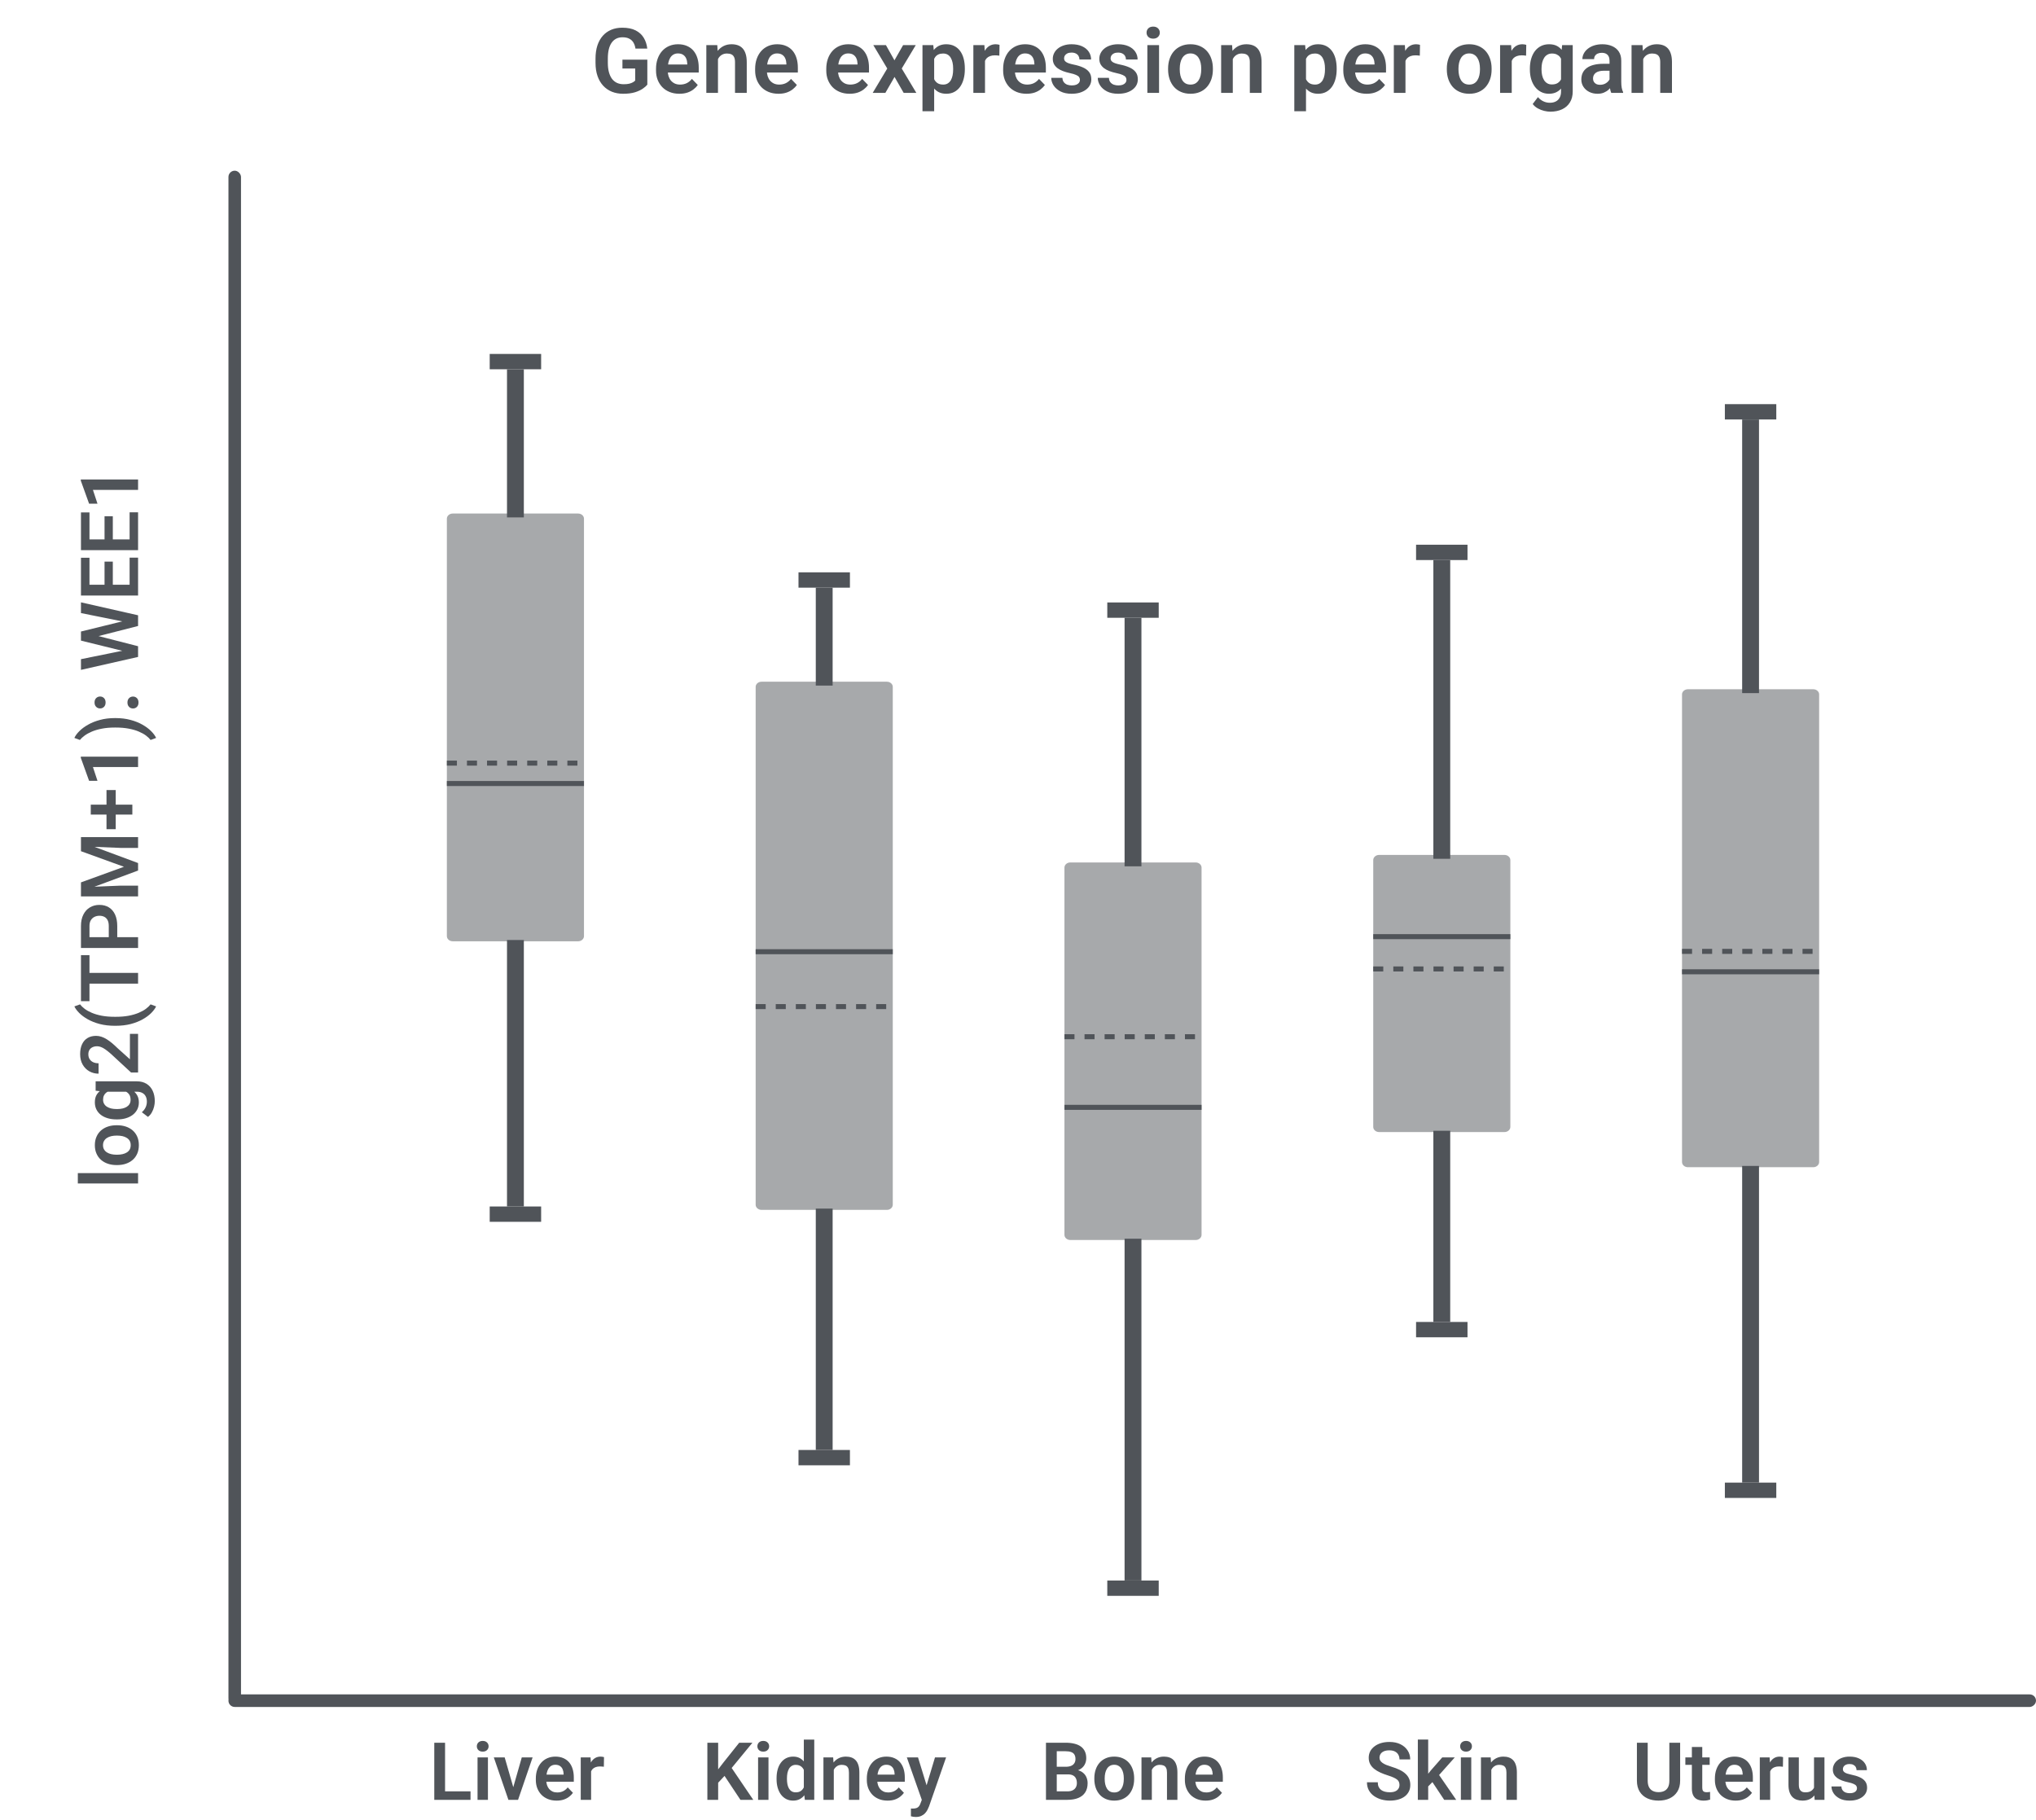 <svg width="811" height="725" viewBox="0 0 811 725" fill="none" xmlns="http://www.w3.org/2000/svg">
<rect x="91" y="68" width="5" height="611" rx="2.5" fill="#505459"/>
<rect x="811" y="675" width="5" height="720" rx="2.5" transform="rotate(90 811 675)" fill="#505459"/>
<path d="M178 206.628C178 205.494 179.054 204.575 180.355 204.575H205.308H230.262C231.562 204.575 232.617 205.494 232.617 206.628V372.929C232.617 374.063 231.562 374.982 230.262 374.982H180.355C179.054 374.982 178 374.063 178 372.929V206.628Z" fill="#505459" fill-opacity="0.5"/>
<path d="M201.953 147.106H208.664V206.115H201.953V147.106Z" fill="#505459"/>
<path d="M208.664 480.628H201.953V374.469H208.664V480.628Z" fill="#505459"/>
<path d="M195.065 141H215.551V147.106H205.308H195.065V141Z" fill="#505459"/>
<path d="M215.551 486.734H195.065L195.065 480.628H215.551V486.734Z" fill="#505459"/>
<path d="M178 312.133H205.308H232.617" stroke="#505459" stroke-width="2"/>
<path d="M178 304H205.308H232.617" stroke="#505459" stroke-width="2" stroke-dasharray="4 4"/>
<path d="M301 273.628C301 272.494 302.054 271.575 303.355 271.575H328.308H353.262C354.562 271.575 355.617 272.494 355.617 273.628V479.929C355.617 481.063 354.562 481.982 353.262 481.982H303.355C302.054 481.982 301 481.063 301 479.929V273.628Z" fill="#505459" fill-opacity="0.5"/>
<path d="M324.953 234.106H331.664V273.115H324.953V234.106Z" fill="#505459"/>
<path d="M331.664 577.628H324.953V481.469H331.664V577.628Z" fill="#505459"/>
<path d="M318.065 228H338.551V234.106H328.308H318.065V228Z" fill="#505459"/>
<path d="M338.551 583.734H318.065L318.065 577.628H338.551V583.734Z" fill="#505459"/>
<path d="M301 379.133H328.308H355.617" stroke="#505459" stroke-width="2"/>
<path d="M301 401H328.308H355.617" stroke="#505459" stroke-width="2" stroke-dasharray="4 4"/>
<path d="M424 345.628C424 344.494 425.054 343.575 426.355 343.575H451.308H476.262C477.562 343.575 478.617 344.494 478.617 345.628V491.929C478.617 493.063 477.562 493.982 476.262 493.982H426.355C425.054 493.982 424 493.063 424 491.929V345.628Z" fill="#505459" fill-opacity="0.5"/>
<path d="M447.953 246.106H454.664V345.115H447.953V246.106Z" fill="#505459"/>
<path d="M454.664 629.628H447.953V493.469H454.664V629.628Z" fill="#505459"/>
<path d="M441.065 240H461.551V246.106H451.308H441.065V240Z" fill="#505459"/>
<path d="M461.551 635.734H441.065L441.065 629.628H461.551V635.734Z" fill="#505459"/>
<path d="M424 441.133H451.308H478.617" stroke="#505459" stroke-width="2"/>
<path d="M424 413H451.308H478.617" stroke="#505459" stroke-width="2" stroke-dasharray="4 4"/>
<path d="M547 342.628C547 341.494 548.054 340.575 549.355 340.575H574.308H599.262C600.562 340.575 601.617 341.494 601.617 342.628V448.929C601.617 450.063 600.562 450.982 599.262 450.982H549.355C548.054 450.982 547 450.063 547 448.929V342.628Z" fill="#505459" fill-opacity="0.5"/>
<path d="M570.953 223.106H577.664V342.115H570.953V223.106Z" fill="#505459"/>
<path d="M577.664 526.628H570.953V450.469H577.664V526.628Z" fill="#505459"/>
<path d="M564.065 217H584.551V223.106H574.308H564.065V217Z" fill="#505459"/>
<path d="M584.551 532.734H564.065L564.065 526.628H584.551V532.734Z" fill="#505459"/>
<path d="M547 373.133H574.308H601.617" stroke="#505459" stroke-width="2"/>
<path d="M547 386H574.308H601.617" stroke="#505459" stroke-width="2" stroke-dasharray="4 4"/>
<path d="M670 276.628C670 275.494 671.054 274.575 672.355 274.575H697.308H722.262C723.562 274.575 724.617 275.494 724.617 276.628V462.929C724.617 464.063 723.562 464.982 722.262 464.982H672.355C671.054 464.982 670 464.063 670 462.929V276.628Z" fill="#505459" fill-opacity="0.5"/>
<path d="M693.953 167.106H700.664V276.115H693.953V167.106Z" fill="#505459"/>
<path d="M700.664 590.628H693.953V464.469H700.664V590.628Z" fill="#505459"/>
<path d="M687.065 161H707.551V167.106H697.308H687.065V161Z" fill="#505459"/>
<path d="M707.551 596.734H687.065L687.065 590.628H707.551V596.734Z" fill="#505459"/>
<path d="M670 387.133H697.308H724.617" stroke="#505459" stroke-width="2"/>
<path d="M670 379H697.308H724.617" stroke="#505459" stroke-width="2" stroke-dasharray="4 4"/>
<path d="M31 467.328L55 467.328L55 471.469L31 471.469L31 467.328ZM46.719 464.125L46.391 464.125C45.151 464.125 44.01 463.948 42.969 463.594C41.917 463.24 41.005 462.724 40.234 462.047C39.464 461.37 38.865 460.542 38.438 459.562C38 458.583 37.781 457.469 37.781 456.219C37.781 454.948 38 453.823 38.438 452.844C38.865 451.854 39.464 451.021 40.234 450.344C41.005 449.667 41.917 449.151 42.969 448.797C44.01 448.443 45.151 448.266 46.391 448.266L46.719 448.266C47.948 448.266 49.089 448.443 50.141 448.797C51.182 449.151 52.094 449.667 52.875 450.344C53.646 451.021 54.245 451.849 54.672 452.828C55.099 453.807 55.312 454.927 55.312 456.187C55.312 457.437 55.099 458.557 54.672 459.547C54.245 460.536 53.646 461.37 52.875 462.047C52.094 462.724 51.182 463.24 50.141 463.594C49.089 463.948 47.948 464.125 46.719 464.125ZM46.391 460L46.719 460C47.458 460 48.151 459.927 48.797 459.781C49.443 459.635 50.01 459.411 50.5 459.109C50.99 458.807 51.375 458.417 51.656 457.937C51.927 457.448 52.062 456.865 52.062 456.187C52.062 455.521 51.927 454.948 51.656 454.469C51.375 453.99 50.99 453.599 50.5 453.297C50.01 452.984 49.443 452.755 48.797 452.609C48.151 452.464 47.458 452.391 46.719 452.391L46.391 452.391C45.661 452.391 44.979 452.464 44.344 452.609C43.698 452.755 43.13 452.984 42.641 453.297C42.141 453.599 41.75 453.995 41.469 454.484C41.177 454.964 41.031 455.542 41.031 456.219C41.031 456.885 41.177 457.458 41.469 457.937C41.75 458.417 42.141 458.807 42.641 459.109C43.13 459.411 43.698 459.635 44.344 459.781C44.979 459.927 45.661 460 46.391 460ZM38.094 434.516L38.094 430.766L54.484 430.766C56.016 430.766 57.312 431.099 58.375 431.766C59.448 432.422 60.26 433.344 60.812 434.531C61.375 435.719 61.656 437.099 61.656 438.672C61.656 439.349 61.562 440.083 61.375 440.875C61.188 441.656 60.891 442.411 60.484 443.141C60.089 443.859 59.573 444.458 58.938 444.937L56.5 443.078C57.156 442.516 57.651 441.88 57.984 441.172C58.328 440.464 58.5 439.698 58.5 438.875C58.5 438.042 58.344 437.333 58.031 436.75C57.729 436.156 57.281 435.703 56.688 435.391C56.104 435.068 55.385 434.906 54.531 434.906L41.953 434.906L38.094 434.516ZM46.75 445.937L46.422 445.937C45.13 445.937 43.958 445.781 42.906 445.469C41.844 445.156 40.932 444.708 40.172 444.125C39.411 443.531 38.823 442.818 38.406 441.984C37.99 441.141 37.781 440.193 37.781 439.141C37.781 438.026 37.984 437.089 38.391 436.328C38.797 435.557 39.375 434.922 40.125 434.422C40.875 433.911 41.766 433.516 42.797 433.234C43.818 432.943 44.943 432.719 46.172 432.562L47.062 432.562C48.26 432.708 49.359 432.943 50.359 433.266C51.359 433.578 52.234 433.995 52.984 434.516C53.724 435.036 54.297 435.682 54.703 436.453C55.109 437.224 55.312 438.13 55.312 439.172C55.312 440.214 55.099 441.151 54.672 441.984C54.245 442.818 53.646 443.531 52.875 444.125C52.104 444.708 51.198 445.156 50.156 445.469C49.115 445.781 47.979 445.937 46.75 445.937ZM46.422 441.812L46.75 441.812C47.479 441.812 48.161 441.74 48.797 441.594C49.432 441.448 49.995 441.224 50.484 440.922C50.964 440.62 51.339 440.24 51.609 439.781C51.88 439.323 52.016 438.776 52.016 438.141C52.016 437.286 51.839 436.589 51.484 436.047C51.12 435.495 50.625 435.078 50 434.797C49.365 434.505 48.651 434.318 47.859 434.234L45.406 434.234C44.781 434.286 44.203 434.401 43.672 434.578C43.141 434.745 42.682 434.979 42.297 435.281C41.911 435.583 41.609 435.969 41.391 436.437C41.172 436.906 41.062 437.464 41.062 438.109C41.062 438.734 41.203 439.281 41.484 439.75C41.755 440.219 42.135 440.604 42.625 440.906C43.115 441.208 43.682 441.437 44.328 441.594C44.974 441.74 45.672 441.812 46.422 441.812ZM51.75 411.859L55 411.859L55 427.266L52.219 427.266L44.234 419.875C43.359 419.104 42.599 418.495 41.953 418.047C41.307 417.599 40.724 417.281 40.203 417.094C39.672 416.896 39.167 416.797 38.688 416.797C37.99 416.797 37.38 416.922 36.859 417.172C36.328 417.422 35.917 417.786 35.625 418.266C35.333 418.734 35.188 419.312 35.188 420C35.188 420.76 35.365 421.411 35.719 421.953C36.062 422.484 36.542 422.891 37.156 423.172C37.771 423.443 38.474 423.578 39.266 423.578L39.266 427.719C37.922 427.719 36.698 427.406 35.594 426.781C34.479 426.156 33.589 425.26 32.922 424.094C32.255 422.927 31.922 421.542 31.922 419.937C31.922 418.375 32.182 417.052 32.703 415.969C33.214 414.885 33.943 414.062 34.891 413.5C35.839 412.937 36.969 412.656 38.281 412.656C39.01 412.656 39.729 412.776 40.438 413.016C41.146 413.255 41.849 413.594 42.547 414.031C43.234 414.458 43.932 414.969 44.641 415.562C45.349 416.156 46.073 416.818 46.812 417.547L51.75 421.984L51.75 411.859ZM46.047 408.641L45.75 408.641C43.542 408.641 41.536 408.406 39.734 407.937C37.922 407.458 36.333 406.833 34.969 406.062C33.604 405.292 32.474 404.458 31.578 403.562C30.672 402.656 30.021 401.776 29.625 400.922L31.891 400.109C32.339 400.703 32.953 401.297 33.734 401.891C34.505 402.474 35.458 403.005 36.594 403.484C37.729 403.964 39.052 404.349 40.562 404.641C42.073 404.922 43.792 405.062 45.719 405.062L46.078 405.062C48.005 405.062 49.729 404.922 51.25 404.641C52.76 404.349 54.083 403.964 55.219 403.484C56.354 403.005 57.318 402.474 58.109 401.891C58.901 401.297 59.526 400.703 59.984 400.109L62.188 400.922C61.781 401.776 61.13 402.656 60.234 403.562C59.339 404.458 58.208 405.292 56.844 406.062C55.479 406.833 53.896 407.458 52.094 407.937C50.281 408.406 48.266 408.641 46.047 408.641ZM32.25 387.562L55 387.562L55 391.844L32.25 391.844L32.25 387.562ZM32.25 380.5L35.641 380.5L35.641 398.828L32.25 398.828L32.25 380.5ZM46.703 368.891L46.703 374.75L43.328 374.75L43.328 368.891C43.328 367.932 43.172 367.156 42.859 366.562C42.536 365.958 42.099 365.516 41.547 365.234C40.984 364.953 40.344 364.812 39.625 364.812C38.927 364.812 38.276 364.953 37.672 365.234C37.068 365.516 36.578 365.958 36.203 366.562C35.828 367.156 35.641 367.932 35.641 368.891L35.641 373.344L55 373.344L55 377.641L32.25 377.641L32.25 368.891C32.25 367.12 32.568 365.609 33.203 364.359C33.828 363.099 34.698 362.141 35.812 361.484C36.917 360.818 38.177 360.484 39.594 360.484C41.062 360.484 42.328 360.818 43.391 361.484C44.453 362.141 45.271 363.099 45.844 364.359C46.417 365.609 46.703 367.12 46.703 368.891ZM32.25 355.234L32.25 351.516L49.375 345.297L32.25 339.094L32.25 335.359L55 343.812L55 346.797L32.25 355.234ZM32.25 357.109L32.25 353.469L47.984 352.812L55 352.812L55 357.109L32.25 357.109ZM32.25 337.141L32.25 333.484L55 333.484L55 337.781L47.984 337.781L32.25 337.141ZM42.422 314.734L46.094 314.734L46.094 330.328L42.422 330.328L42.422 314.734ZM36.156 320.547L52.719 320.547L52.719 324.5L36.156 324.5L36.156 320.547ZM32.188 301.422L55 301.422L55 305.562L37.016 305.562L38.828 311.047L35.484 311.047L32.188 301.891L32.188 301.422ZM45.75 286.062L46.047 286.062C48.214 286.062 50.198 286.307 52 286.797C53.802 287.276 55.391 287.911 56.766 288.703C58.141 289.484 59.286 290.339 60.203 291.266C61.12 292.182 61.781 293.083 62.188 293.969L59.984 294.781C59.536 294.187 58.922 293.599 58.141 293.016C57.359 292.432 56.396 291.901 55.25 291.422C54.104 290.932 52.771 290.547 51.25 290.266C49.729 289.974 48.005 289.828 46.078 289.828L45.719 289.828C43.792 289.828 42.068 289.979 40.547 290.281C39.026 290.573 37.698 290.964 36.562 291.453C35.417 291.943 34.453 292.479 33.672 293.062C32.88 293.646 32.266 294.219 31.828 294.781L29.625 293.969C30.021 293.083 30.682 292.182 31.609 291.266C32.526 290.339 33.677 289.484 35.062 288.703C36.438 287.911 38.026 287.276 39.828 286.797C41.62 286.307 43.594 286.062 45.75 286.062ZM52.984 282.234C52.359 282.234 51.833 282.021 51.406 281.594C50.979 281.167 50.766 280.589 50.766 279.859C50.766 279.13 50.979 278.552 51.406 278.125C51.833 277.698 52.359 277.484 52.984 277.484C53.599 277.484 54.12 277.698 54.547 278.125C54.964 278.552 55.172 279.13 55.172 279.859C55.172 280.589 54.964 281.167 54.547 281.594C54.12 282.021 53.599 282.234 52.984 282.234ZM39.875 282.219C39.25 282.219 38.724 282.005 38.297 281.578C37.87 281.151 37.656 280.573 37.656 279.844C37.656 279.115 37.87 278.536 38.297 278.109C38.724 277.682 39.25 277.469 39.875 277.469C40.49 277.469 41.01 277.682 41.438 278.109C41.854 278.536 42.062 279.115 42.062 279.844C42.062 280.573 41.854 281.151 41.438 281.578C41.01 282.005 40.49 282.219 39.875 282.219ZM50.641 259.734L32.25 255.203L32.25 252.75L36.125 252.594L55 257.437L55 260.031L50.641 259.734ZM32.25 262.594L50.578 258.875L55 258.875L55 261.703L32.25 266.859L32.25 262.594ZM50.5 247.891L32.25 244.234L32.25 239.953L55 245.109L55 247.937L50.5 247.891ZM32.25 251.578L50.703 247.047L55 246.781L55 249.375L36.109 254.203L32.25 254.016L32.25 251.578ZM51.625 222.156L55 222.156L55 234.25L51.625 234.25L51.625 222.156ZM32.25 232.937L55 232.937L55 237.234L32.25 237.234L32.25 232.937ZM41.641 223.734L44.938 223.734L44.938 234.25L41.641 234.25L41.641 223.734ZM32.25 222.203L35.641 222.203L35.641 234.25L32.25 234.25L32.25 222.203ZM51.625 204.094L55 204.094L55 216.187L51.625 216.187L51.625 204.094ZM32.25 214.875L55 214.875L55 219.172L32.25 219.172L32.25 214.875ZM41.641 205.672L44.938 205.672L44.938 216.187L41.641 216.187L41.641 205.672ZM32.25 204.141L35.641 204.141L35.641 216.187L32.25 216.187L32.25 204.141ZM32.188 191.016L55 191.016L55 195.156L37.016 195.156L38.828 200.641L35.484 200.641L32.188 191.484L32.188 191.016Z" fill="#505459"/>
<path d="M187.422 713.625V717H175.984V713.625H187.422ZM177.281 694.25V717H172.984V694.25H177.281ZM194.359 700.094V717H190.219V700.094H194.359ZM189.938 695.672C189.938 695.057 190.146 694.547 190.562 694.141C190.99 693.734 191.562 693.531 192.281 693.531C193 693.531 193.568 693.734 193.984 694.141C194.411 694.547 194.625 695.057 194.625 695.672C194.625 696.276 194.411 696.781 193.984 697.188C193.568 697.594 193 697.797 192.281 697.797C191.562 697.797 190.99 697.594 190.562 697.188C190.146 696.781 189.938 696.276 189.938 695.672ZM203.906 713.875L207.844 700.094H212.156L206.359 717H203.734L203.906 713.875ZM201.031 700.094L205.016 713.906L205.156 717H202.516L196.703 700.094H201.031ZM221.703 717.312C220.422 717.312 219.271 717.104 218.25 716.688C217.229 716.271 216.359 715.693 215.641 714.953C214.932 714.203 214.385 713.333 214 712.344C213.625 711.344 213.438 710.271 213.438 709.125V708.5C213.438 707.198 213.625 706.016 214 704.953C214.375 703.88 214.906 702.958 215.594 702.188C216.281 701.417 217.104 700.823 218.062 700.406C219.021 699.99 220.078 699.781 221.234 699.781C222.432 699.781 223.49 699.984 224.406 700.391C225.323 700.786 226.089 701.349 226.703 702.078C227.318 702.807 227.781 703.682 228.094 704.703C228.406 705.714 228.562 706.833 228.562 708.062V709.797H215.312V706.953H224.5V706.641C224.479 705.984 224.354 705.385 224.125 704.844C223.896 704.292 223.542 703.854 223.062 703.531C222.583 703.198 221.964 703.031 221.203 703.031C220.589 703.031 220.052 703.167 219.594 703.438C219.146 703.698 218.771 704.073 218.469 704.562C218.177 705.042 217.958 705.615 217.812 706.281C217.667 706.948 217.594 707.688 217.594 708.5V709.125C217.594 709.833 217.688 710.49 217.875 711.094C218.073 711.698 218.359 712.224 218.734 712.672C219.12 713.109 219.578 713.453 220.109 713.703C220.651 713.943 221.266 714.062 221.953 714.062C222.818 714.062 223.599 713.896 224.297 713.562C225.005 713.219 225.62 712.714 226.141 712.047L228.219 714.203C227.865 714.724 227.385 715.224 226.781 715.703C226.188 716.182 225.469 716.573 224.625 716.875C223.781 717.167 222.807 717.312 221.703 717.312ZM235.453 703.547V717H231.328V700.094H235.234L235.453 703.547ZM240.594 699.984L240.531 703.828C240.302 703.786 240.042 703.755 239.75 703.734C239.469 703.714 239.203 703.703 238.953 703.703C238.318 703.703 237.76 703.792 237.281 703.969C236.802 704.135 236.401 704.38 236.078 704.703C235.766 705.026 235.526 705.422 235.359 705.891C235.193 706.349 235.099 706.87 235.078 707.453L234.188 707.344C234.188 706.271 234.297 705.276 234.516 704.359C234.734 703.443 235.052 702.641 235.469 701.953C235.885 701.266 236.406 700.734 237.031 700.359C237.667 699.974 238.396 699.781 239.219 699.781C239.448 699.781 239.693 699.802 239.953 699.844C240.224 699.875 240.438 699.922 240.594 699.984Z" fill="#505459"/>
<path d="M286.062 694.25V717H281.766V694.25H286.062ZM299.719 694.25L290.594 705.344L285.375 710.922L284.609 706.75L288.234 702.047L294.453 694.25H299.719ZM294.938 717L287.859 706.344L290.938 703.562L300.047 717H294.938ZM306.109 700.094V717H301.969V700.094H306.109ZM301.688 695.672C301.688 695.057 301.896 694.547 302.312 694.141C302.74 693.734 303.312 693.531 304.031 693.531C304.75 693.531 305.318 693.734 305.734 694.141C306.161 694.547 306.375 695.057 306.375 695.672C306.375 696.276 306.161 696.781 305.734 697.188C305.318 697.594 304.75 697.797 304.031 697.797C303.312 697.797 302.74 697.594 302.312 697.188C301.896 696.781 301.688 696.276 301.688 695.672ZM320.188 713.406V693H324.344V717H320.594L320.188 713.406ZM309.328 708.75V708.422C309.328 707.13 309.474 705.958 309.766 704.906C310.068 703.844 310.505 702.932 311.078 702.172C311.651 701.411 312.344 700.823 313.156 700.406C313.979 699.99 314.911 699.781 315.953 699.781C316.964 699.781 317.844 699.984 318.594 700.391C319.354 700.797 320 701.375 320.531 702.125C321.073 702.875 321.505 703.766 321.828 704.797C322.151 705.818 322.385 706.943 322.531 708.172V709.062C322.385 710.26 322.151 711.359 321.828 712.359C321.505 713.359 321.073 714.234 320.531 714.984C320 715.724 319.354 716.297 318.594 716.703C317.833 717.109 316.943 717.312 315.922 717.312C314.891 717.312 313.964 717.099 313.141 716.672C312.328 716.245 311.635 715.646 311.062 714.875C310.5 714.104 310.068 713.198 309.766 712.156C309.474 711.115 309.328 709.979 309.328 708.75ZM313.469 708.422V708.75C313.469 709.479 313.531 710.161 313.656 710.797C313.781 711.432 313.984 711.995 314.266 712.484C314.547 712.964 314.906 713.339 315.344 713.609C315.792 713.88 316.333 714.016 316.969 714.016C317.781 714.016 318.448 713.839 318.969 713.484C319.5 713.12 319.911 712.625 320.203 712C320.495 711.365 320.682 710.651 320.766 709.859V707.406C320.724 706.781 320.615 706.203 320.438 705.672C320.271 705.141 320.031 704.682 319.719 704.297C319.417 703.911 319.042 703.609 318.594 703.391C318.146 703.172 317.615 703.062 317 703.062C316.365 703.062 315.823 703.203 315.375 703.484C314.927 703.755 314.562 704.135 314.281 704.625C314 705.115 313.792 705.682 313.656 706.328C313.531 706.974 313.469 707.672 313.469 708.422ZM332.125 703.703V717H328V700.094H331.875L332.125 703.703ZM331.469 707.938H330.25C330.26 706.708 330.427 705.594 330.75 704.594C331.073 703.594 331.526 702.734 332.109 702.016C332.703 701.297 333.406 700.745 334.219 700.359C335.031 699.974 335.938 699.781 336.938 699.781C337.75 699.781 338.484 699.896 339.141 700.125C339.797 700.354 340.359 700.719 340.828 701.219C341.307 701.719 341.672 702.375 341.922 703.188C342.182 703.99 342.312 704.979 342.312 706.156V717H338.156V706.125C338.156 705.354 338.042 704.745 337.812 704.297C337.594 703.849 337.271 703.531 336.844 703.344C336.427 703.156 335.911 703.062 335.297 703.062C334.661 703.062 334.104 703.193 333.625 703.453C333.156 703.703 332.76 704.052 332.438 704.5C332.125 704.948 331.885 705.464 331.719 706.047C331.552 706.63 331.469 707.26 331.469 707.938ZM353.547 717.312C352.266 717.312 351.115 717.104 350.094 716.688C349.073 716.271 348.203 715.693 347.484 714.953C346.776 714.203 346.229 713.333 345.844 712.344C345.469 711.344 345.281 710.271 345.281 709.125V708.5C345.281 707.198 345.469 706.016 345.844 704.953C346.219 703.88 346.75 702.958 347.438 702.188C348.125 701.417 348.948 700.823 349.906 700.406C350.865 699.99 351.922 699.781 353.078 699.781C354.276 699.781 355.333 699.984 356.25 700.391C357.167 700.786 357.932 701.349 358.547 702.078C359.161 702.807 359.625 703.682 359.938 704.703C360.25 705.714 360.406 706.833 360.406 708.062V709.797H347.156V706.953H356.344V706.641C356.323 705.984 356.198 705.385 355.969 704.844C355.74 704.292 355.385 703.854 354.906 703.531C354.427 703.198 353.807 703.031 353.047 703.031C352.432 703.031 351.896 703.167 351.438 703.438C350.99 703.698 350.615 704.073 350.312 704.562C350.021 705.042 349.802 705.615 349.656 706.281C349.51 706.948 349.438 707.688 349.438 708.5V709.125C349.438 709.833 349.531 710.49 349.719 711.094C349.917 711.698 350.203 712.224 350.578 712.672C350.964 713.109 351.422 713.453 351.953 713.703C352.495 713.943 353.109 714.062 353.797 714.062C354.661 714.062 355.443 713.896 356.141 713.562C356.849 713.219 357.464 712.714 357.984 712.047L360.062 714.203C359.708 714.724 359.229 715.224 358.625 715.703C358.031 716.182 357.312 716.573 356.469 716.875C355.625 717.167 354.651 717.312 353.547 717.312ZM367.906 715.125L372.438 700.094H376.859L370.078 719.562C369.922 719.979 369.719 720.432 369.469 720.922C369.229 721.411 368.906 721.875 368.5 722.312C368.094 722.76 367.583 723.125 366.969 723.406C366.365 723.688 365.63 723.828 364.766 723.828C364.391 723.828 364.057 723.802 363.766 723.75C363.474 723.698 363.167 723.63 362.844 723.547V720.453C362.948 720.464 363.068 720.469 363.203 720.469C363.349 720.479 363.474 720.484 363.578 720.484C364.182 720.484 364.682 720.411 365.078 720.266C365.474 720.13 365.792 719.906 366.031 719.594C366.281 719.292 366.49 718.896 366.656 718.406L367.906 715.125ZM365.672 700.094L369.5 712.547L370.172 716.906L367.328 717.422L361.219 700.094H365.672Z" fill="#505459"/>
<path d="M425.359 706.859H419.547L419.516 703.828H424.5C425.354 703.828 426.068 703.708 426.641 703.469C427.214 703.229 427.646 702.88 427.938 702.422C428.24 701.964 428.391 701.406 428.391 700.75C428.391 700.021 428.25 699.427 427.969 698.969C427.698 698.51 427.271 698.177 426.688 697.969C426.104 697.75 425.365 697.641 424.469 697.641H420.938V717H416.641V694.25H424.469C425.76 694.25 426.911 694.375 427.922 694.625C428.943 694.865 429.807 695.24 430.516 695.75C431.224 696.26 431.76 696.901 432.125 697.672C432.5 698.443 432.688 699.359 432.688 700.422C432.688 701.359 432.469 702.224 432.031 703.016C431.604 703.797 430.943 704.432 430.047 704.922C429.161 705.411 428.036 705.693 426.672 705.766L425.359 706.859ZM425.172 717H418.281L420.078 713.625H425.172C426.026 713.625 426.729 713.484 427.281 713.203C427.844 712.922 428.26 712.536 428.531 712.047C428.812 711.547 428.953 710.974 428.953 710.328C428.953 709.62 428.828 709.005 428.578 708.484C428.339 707.964 427.953 707.562 427.422 707.281C426.901 707 426.214 706.859 425.359 706.859H420.891L420.922 703.828H426.609L427.594 705C428.906 705.01 429.974 705.271 430.797 705.781C431.63 706.292 432.245 706.948 432.641 707.75C433.036 708.552 433.234 709.417 433.234 710.344C433.234 711.802 432.917 713.026 432.281 714.016C431.656 715.005 430.74 715.75 429.531 716.25C428.333 716.75 426.88 717 425.172 717ZM435.906 708.719V708.391C435.906 707.151 436.083 706.01 436.438 704.969C436.792 703.917 437.307 703.005 437.984 702.234C438.661 701.464 439.49 700.865 440.469 700.438C441.448 700 442.562 699.781 443.812 699.781C445.083 699.781 446.208 700 447.188 700.438C448.177 700.865 449.01 701.464 449.688 702.234C450.365 703.005 450.88 703.917 451.234 704.969C451.589 706.01 451.766 707.151 451.766 708.391V708.719C451.766 709.948 451.589 711.089 451.234 712.141C450.88 713.182 450.365 714.094 449.688 714.875C449.01 715.646 448.182 716.245 447.203 716.672C446.224 717.099 445.104 717.312 443.844 717.312C442.594 717.312 441.474 717.099 440.484 716.672C439.495 716.245 438.661 715.646 437.984 714.875C437.307 714.094 436.792 713.182 436.438 712.141C436.083 711.089 435.906 709.948 435.906 708.719ZM440.031 708.391V708.719C440.031 709.458 440.104 710.151 440.25 710.797C440.396 711.443 440.62 712.01 440.922 712.5C441.224 712.99 441.615 713.375 442.094 713.656C442.583 713.927 443.167 714.062 443.844 714.062C444.51 714.062 445.083 713.927 445.562 713.656C446.042 713.375 446.432 712.99 446.734 712.5C447.047 712.01 447.276 711.443 447.422 710.797C447.568 710.151 447.641 709.458 447.641 708.719V708.391C447.641 707.661 447.568 706.979 447.422 706.344C447.276 705.698 447.047 705.13 446.734 704.641C446.432 704.141 446.036 703.75 445.547 703.469C445.068 703.177 444.49 703.031 443.812 703.031C443.146 703.031 442.573 703.177 442.094 703.469C441.615 703.75 441.224 704.141 440.922 704.641C440.62 705.13 440.396 705.698 440.25 706.344C440.104 706.979 440.031 707.661 440.031 708.391ZM458.812 703.703V717H454.688V700.094H458.562L458.812 703.703ZM458.156 707.938H456.938C456.948 706.708 457.115 705.594 457.438 704.594C457.76 703.594 458.214 702.734 458.797 702.016C459.391 701.297 460.094 700.745 460.906 700.359C461.719 699.974 462.625 699.781 463.625 699.781C464.438 699.781 465.172 699.896 465.828 700.125C466.484 700.354 467.047 700.719 467.516 701.219C467.995 701.719 468.359 702.375 468.609 703.188C468.87 703.99 469 704.979 469 706.156V717H464.844V706.125C464.844 705.354 464.729 704.745 464.5 704.297C464.281 703.849 463.958 703.531 463.531 703.344C463.115 703.156 462.599 703.062 461.984 703.062C461.349 703.062 460.792 703.193 460.312 703.453C459.844 703.703 459.448 704.052 459.125 704.5C458.812 704.948 458.573 705.464 458.406 706.047C458.24 706.63 458.156 707.26 458.156 707.938ZM480.234 717.312C478.953 717.312 477.802 717.104 476.781 716.688C475.76 716.271 474.891 715.693 474.172 714.953C473.464 714.203 472.917 713.333 472.531 712.344C472.156 711.344 471.969 710.271 471.969 709.125V708.5C471.969 707.198 472.156 706.016 472.531 704.953C472.906 703.88 473.438 702.958 474.125 702.188C474.812 701.417 475.635 700.823 476.594 700.406C477.552 699.99 478.609 699.781 479.766 699.781C480.964 699.781 482.021 699.984 482.938 700.391C483.854 700.786 484.62 701.349 485.234 702.078C485.849 702.807 486.312 703.682 486.625 704.703C486.938 705.714 487.094 706.833 487.094 708.062V709.797H473.844V706.953H483.031V706.641C483.01 705.984 482.885 705.385 482.656 704.844C482.427 704.292 482.073 703.854 481.594 703.531C481.115 703.198 480.495 703.031 479.734 703.031C479.12 703.031 478.583 703.167 478.125 703.438C477.677 703.698 477.302 704.073 477 704.562C476.708 705.042 476.49 705.615 476.344 706.281C476.198 706.948 476.125 707.688 476.125 708.5V709.125C476.125 709.833 476.219 710.49 476.406 711.094C476.604 711.698 476.891 712.224 477.266 712.672C477.651 713.109 478.109 713.453 478.641 713.703C479.182 713.943 479.797 714.062 480.484 714.062C481.349 714.062 482.13 713.896 482.828 713.562C483.536 713.219 484.151 712.714 484.672 712.047L486.75 714.203C486.396 714.724 485.917 715.224 485.312 715.703C484.719 716.182 484 716.573 483.156 716.875C482.312 717.167 481.339 717.312 480.234 717.312Z" fill="#505459"/>
<path d="M557.453 711.094C557.453 710.656 557.385 710.266 557.25 709.922C557.125 709.568 556.891 709.25 556.547 708.969C556.214 708.677 555.74 708.396 555.125 708.125C554.521 707.844 553.74 707.552 552.781 707.25C551.719 706.917 550.729 706.542 549.812 706.125C548.896 705.708 548.089 705.224 547.391 704.672C546.703 704.12 546.167 703.484 545.781 702.766C545.396 702.036 545.203 701.193 545.203 700.234C545.203 699.297 545.401 698.443 545.797 697.672C546.203 696.901 546.776 696.24 547.516 695.688C548.255 695.125 549.125 694.693 550.125 694.391C551.135 694.089 552.25 693.938 553.469 693.938C555.156 693.938 556.615 694.245 557.844 694.859C559.083 695.474 560.042 696.307 560.719 697.359C561.396 698.411 561.734 699.594 561.734 700.906H557.453C557.453 700.198 557.302 699.573 557 699.031C556.708 698.49 556.26 698.062 555.656 697.75C555.062 697.438 554.312 697.281 553.406 697.281C552.531 697.281 551.802 697.411 551.219 697.672C550.646 697.932 550.214 698.286 549.922 698.734C549.641 699.182 549.5 699.682 549.5 700.234C549.5 700.651 549.599 701.026 549.797 701.359C549.995 701.682 550.292 701.99 550.688 702.281C551.083 702.562 551.573 702.828 552.156 703.078C552.75 703.318 553.438 703.557 554.219 703.797C555.469 704.172 556.562 704.589 557.5 705.047C558.448 705.505 559.234 706.026 559.859 706.609C560.495 707.193 560.969 707.849 561.281 708.578C561.604 709.307 561.766 710.135 561.766 711.062C561.766 712.042 561.573 712.917 561.188 713.688C560.802 714.458 560.25 715.115 559.531 715.656C558.812 716.198 557.948 716.609 556.938 716.891C555.938 717.172 554.818 717.312 553.578 717.312C552.474 717.312 551.38 717.167 550.297 716.875C549.224 716.573 548.25 716.125 547.375 715.531C546.5 714.927 545.802 714.167 545.281 713.25C544.76 712.323 544.5 711.24 544.5 710H548.812C548.812 710.719 548.927 711.333 549.156 711.844C549.396 712.344 549.729 712.755 550.156 713.078C550.594 713.391 551.104 713.62 551.688 713.766C552.271 713.911 552.901 713.984 553.578 713.984C554.453 713.984 555.172 713.865 555.734 713.625C556.307 713.375 556.734 713.031 557.016 712.594C557.307 712.156 557.453 711.656 557.453 711.094ZM568.891 692.984V717H564.766V692.984H568.891ZM579.484 700.094L572.125 708.359L568.141 712.406L566.828 709.203L569.906 705.328L574.5 700.094H579.484ZM575.266 717L570.031 709.125L572.781 706.453L580.047 717H575.266ZM586.047 700.094V717H581.906V700.094H586.047ZM581.625 695.672C581.625 695.057 581.833 694.547 582.25 694.141C582.677 693.734 583.25 693.531 583.969 693.531C584.688 693.531 585.255 693.734 585.672 694.141C586.099 694.547 586.312 695.057 586.312 695.672C586.312 696.276 586.099 696.781 585.672 697.188C585.255 697.594 584.688 697.797 583.969 697.797C583.25 697.797 582.677 697.594 582.25 697.188C581.833 696.781 581.625 696.276 581.625 695.672ZM594.031 703.703V717H589.906V700.094H593.781L594.031 703.703ZM593.375 707.938H592.156C592.167 706.708 592.333 705.594 592.656 704.594C592.979 703.594 593.432 702.734 594.016 702.016C594.609 701.297 595.312 700.745 596.125 700.359C596.938 699.974 597.844 699.781 598.844 699.781C599.656 699.781 600.391 699.896 601.047 700.125C601.703 700.354 602.266 700.719 602.734 701.219C603.214 701.719 603.578 702.375 603.828 703.188C604.089 703.99 604.219 704.979 604.219 706.156V717H600.062V706.125C600.062 705.354 599.948 704.745 599.719 704.297C599.5 703.849 599.177 703.531 598.75 703.344C598.333 703.156 597.818 703.062 597.203 703.062C596.568 703.062 596.01 703.193 595.531 703.453C595.062 703.703 594.667 704.052 594.344 704.5C594.031 704.948 593.792 705.464 593.625 706.047C593.458 706.63 593.375 707.26 593.375 707.938Z" fill="#505459"/>
<path d="M664.953 694.25H669.25V709.359C669.25 711.099 668.875 712.562 668.125 713.75C667.375 714.927 666.354 715.818 665.062 716.422C663.771 717.016 662.302 717.312 660.656 717.312C658.99 717.312 657.505 717.016 656.203 716.422C654.901 715.818 653.88 714.927 653.141 713.75C652.401 712.562 652.031 711.099 652.031 709.359V694.25H656.328V709.359C656.328 710.422 656.505 711.292 656.859 711.969C657.214 712.635 657.714 713.13 658.359 713.453C659.005 713.776 659.771 713.938 660.656 713.938C661.552 713.938 662.318 713.776 662.953 713.453C663.599 713.13 664.094 712.635 664.438 711.969C664.781 711.292 664.953 710.422 664.953 709.359V694.25ZM681.016 700.094V703.062H671.328V700.094H681.016ZM673.922 695.938H678.062V712.125C678.062 712.625 678.13 713.01 678.266 713.281C678.401 713.552 678.604 713.734 678.875 713.828C679.146 713.922 679.469 713.969 679.844 713.969C680.115 713.969 680.365 713.953 680.594 713.922C680.823 713.891 681.016 713.859 681.172 713.828L681.188 716.922C680.844 717.036 680.453 717.13 680.016 717.203C679.589 717.276 679.104 717.312 678.562 717.312C677.635 717.312 676.823 717.156 676.125 716.844C675.427 716.521 674.885 716.005 674.5 715.297C674.115 714.578 673.922 713.63 673.922 712.453V695.938ZM691.359 717.312C690.078 717.312 688.927 717.104 687.906 716.688C686.885 716.271 686.016 715.693 685.297 714.953C684.589 714.203 684.042 713.333 683.656 712.344C683.281 711.344 683.094 710.271 683.094 709.125V708.5C683.094 707.198 683.281 706.016 683.656 704.953C684.031 703.88 684.562 702.958 685.25 702.188C685.938 701.417 686.76 700.823 687.719 700.406C688.677 699.99 689.734 699.781 690.891 699.781C692.089 699.781 693.146 699.984 694.062 700.391C694.979 700.786 695.745 701.349 696.359 702.078C696.974 702.807 697.438 703.682 697.75 704.703C698.062 705.714 698.219 706.833 698.219 708.062V709.797H684.969V706.953H694.156V706.641C694.135 705.984 694.01 705.385 693.781 704.844C693.552 704.292 693.198 703.854 692.719 703.531C692.24 703.198 691.62 703.031 690.859 703.031C690.245 703.031 689.708 703.167 689.25 703.438C688.802 703.698 688.427 704.073 688.125 704.562C687.833 705.042 687.615 705.615 687.469 706.281C687.323 706.948 687.25 707.688 687.25 708.5V709.125C687.25 709.833 687.344 710.49 687.531 711.094C687.729 711.698 688.016 712.224 688.391 712.672C688.776 713.109 689.234 713.453 689.766 713.703C690.307 713.943 690.922 714.062 691.609 714.062C692.474 714.062 693.255 713.896 693.953 713.562C694.661 713.219 695.276 712.714 695.797 712.047L697.875 714.203C697.521 714.724 697.042 715.224 696.438 715.703C695.844 716.182 695.125 716.573 694.281 716.875C693.438 717.167 692.464 717.312 691.359 717.312ZM705.109 703.547V717H700.984V700.094H704.891L705.109 703.547ZM710.25 699.984L710.188 703.828C709.958 703.786 709.698 703.755 709.406 703.734C709.125 703.714 708.859 703.703 708.609 703.703C707.974 703.703 707.417 703.792 706.938 703.969C706.458 704.135 706.057 704.38 705.734 704.703C705.422 705.026 705.182 705.422 705.016 705.891C704.849 706.349 704.755 706.87 704.734 707.453L703.844 707.344C703.844 706.271 703.953 705.276 704.172 704.359C704.391 703.443 704.708 702.641 705.125 701.953C705.542 701.266 706.062 700.734 706.688 700.359C707.323 699.974 708.052 699.781 708.875 699.781C709.104 699.781 709.349 699.802 709.609 699.844C709.88 699.875 710.094 699.922 710.25 699.984ZM722.578 712.984V700.094H726.734V717H722.828L722.578 712.984ZM723.109 709.484L724.391 709.453C724.391 710.589 724.266 711.635 724.016 712.594C723.766 713.552 723.375 714.385 722.844 715.094C722.323 715.792 721.661 716.339 720.859 716.734C720.057 717.12 719.109 717.312 718.016 717.312C717.182 717.312 716.422 717.198 715.734 716.969C715.047 716.729 714.453 716.359 713.953 715.859C713.464 715.349 713.083 714.698 712.812 713.906C712.542 713.104 712.406 712.141 712.406 711.016V700.094H716.531V711.047C716.531 711.609 716.594 712.078 716.719 712.453C716.854 712.828 717.036 713.135 717.266 713.375C717.505 713.604 717.781 713.771 718.094 713.875C718.417 713.969 718.76 714.016 719.125 714.016C720.125 714.016 720.911 713.818 721.484 713.422C722.068 713.016 722.484 712.474 722.734 711.797C722.984 711.109 723.109 710.339 723.109 709.484ZM739.688 712.375C739.688 712.021 739.594 711.703 739.406 711.422C739.219 711.141 738.865 710.885 738.344 710.656C737.833 710.417 737.083 710.193 736.094 709.984C735.219 709.797 734.411 709.562 733.672 709.281C732.932 709 732.297 708.661 731.766 708.266C731.234 707.859 730.818 707.385 730.516 706.844C730.224 706.292 730.078 705.656 730.078 704.938C730.078 704.24 730.229 703.583 730.531 702.969C730.833 702.344 731.271 701.797 731.844 701.328C732.417 700.849 733.115 700.474 733.938 700.203C734.76 699.922 735.688 699.781 736.719 699.781C738.156 699.781 739.391 700.016 740.422 700.484C741.464 700.953 742.26 701.599 742.812 702.422C743.365 703.234 743.641 704.151 743.641 705.172H739.516C739.516 704.724 739.411 704.318 739.203 703.953C739.005 703.589 738.698 703.297 738.281 703.078C737.865 702.849 737.339 702.734 736.703 702.734C736.13 702.734 735.646 702.828 735.25 703.016C734.865 703.203 734.573 703.448 734.375 703.75C734.177 704.052 734.078 704.385 734.078 704.75C734.078 705.021 734.13 705.266 734.234 705.484C734.349 705.693 734.531 705.885 734.781 706.062C735.031 706.24 735.37 706.401 735.797 706.547C736.234 706.693 736.771 706.833 737.406 706.969C738.667 707.219 739.766 707.552 740.703 707.969C741.651 708.375 742.391 708.917 742.922 709.594C743.453 710.271 743.719 711.135 743.719 712.188C743.719 712.938 743.557 713.625 743.234 714.25C742.911 714.865 742.443 715.401 741.828 715.859C741.214 716.318 740.479 716.677 739.625 716.938C738.771 717.188 737.807 717.312 736.734 717.312C735.182 717.312 733.87 717.036 732.797 716.484C731.724 715.922 730.911 715.214 730.359 714.359C729.807 713.495 729.531 712.599 729.531 711.672H733.484C733.516 712.328 733.693 712.854 734.016 713.25C734.339 713.646 734.745 713.932 735.234 714.109C735.734 714.276 736.26 714.359 736.812 714.359C737.438 714.359 737.964 714.276 738.391 714.109C738.818 713.932 739.141 713.698 739.359 713.406C739.578 713.104 739.688 712.76 739.688 712.375Z" fill="#505459"/>
<g filter="url(#filter0_d_11_2)">
<path d="M257.85 19.764V29.73C257.475 30.211 256.883 30.732 256.074 31.295C255.277 31.857 254.234 32.344 252.945 32.754C251.656 33.152 250.074 33.352 248.199 33.352C246.57 33.352 245.082 33.082 243.734 32.543C242.387 31.992 241.227 31.189 240.254 30.135C239.281 29.08 238.531 27.791 238.004 26.268C237.477 24.744 237.213 23.004 237.213 21.047V19.359C237.213 17.402 237.459 15.662 237.951 14.139C238.455 12.615 239.17 11.326 240.096 10.271C241.033 9.217 242.152 8.414 243.453 7.863C244.766 7.312 246.23 7.037 247.848 7.037C250.016 7.037 251.797 7.395 253.191 8.109C254.598 8.824 255.676 9.809 256.426 11.062C257.176 12.305 257.645 13.734 257.832 15.352H253.121C252.992 14.461 252.734 13.682 252.348 13.014C251.961 12.334 251.41 11.807 250.695 11.432C249.992 11.045 249.078 10.852 247.953 10.852C247.004 10.852 246.166 11.039 245.439 11.414C244.713 11.789 244.104 12.334 243.611 13.049C243.119 13.764 242.744 14.648 242.486 15.703C242.24 16.758 242.117 17.965 242.117 19.324V21.047C242.117 22.418 242.258 23.637 242.539 24.703C242.82 25.758 243.225 26.648 243.752 27.375C244.291 28.09 244.953 28.635 245.738 29.01C246.535 29.373 247.438 29.555 248.445 29.555C249.359 29.555 250.115 29.479 250.713 29.326C251.322 29.162 251.809 28.969 252.172 28.746C252.535 28.523 252.816 28.307 253.016 28.096V23.297H247.936V19.764H257.85ZM270.611 33.352C269.17 33.352 267.875 33.117 266.727 32.648C265.578 32.18 264.6 31.529 263.791 30.697C262.994 29.854 262.379 28.875 261.945 27.762C261.523 26.637 261.312 25.43 261.312 24.141V23.438C261.312 21.973 261.523 20.643 261.945 19.447C262.367 18.24 262.965 17.203 263.738 16.336C264.512 15.469 265.438 14.801 266.516 14.332C267.594 13.863 268.783 13.629 270.084 13.629C271.432 13.629 272.621 13.857 273.652 14.315C274.684 14.76 275.545 15.393 276.236 16.213C276.928 17.033 277.449 18.018 277.801 19.166C278.152 20.303 278.328 21.562 278.328 22.945V24.896L263.422 24.896V21.697L273.758 21.697V21.346C273.734 20.607 273.594 19.934 273.336 19.324C273.078 18.703 272.68 18.211 272.141 17.848C271.602 17.473 270.904 17.285 270.049 17.285C269.357 17.285 268.754 17.438 268.238 17.742C267.734 18.035 267.312 18.457 266.973 19.008C266.645 19.547 266.398 20.191 266.234 20.941C266.07 21.691 265.988 22.523 265.988 23.438V24.141C265.988 24.938 266.094 25.676 266.305 26.355C266.527 27.035 266.85 27.627 267.271 28.131C267.705 28.623 268.221 29.01 268.818 29.291C269.428 29.561 270.119 29.695 270.893 29.695C271.865 29.695 272.744 29.508 273.529 29.133C274.326 28.746 275.018 28.178 275.604 27.428L277.941 29.854C277.543 30.439 277.004 31.002 276.324 31.541C275.656 32.08 274.848 32.52 273.898 32.859C272.949 33.188 271.854 33.352 270.611 33.352ZM285.992 18.041V33H281.352V13.98L285.711 13.98L285.992 18.041ZM285.254 22.805H283.883C283.895 21.422 284.082 20.168 284.445 19.043C284.809 17.918 285.318 16.951 285.975 16.143C286.643 15.334 287.434 14.713 288.348 14.279C289.262 13.846 290.281 13.629 291.406 13.629C292.32 13.629 293.146 13.758 293.885 14.016C294.623 14.273 295.256 14.684 295.783 15.246C296.322 15.809 296.732 16.547 297.014 17.461C297.307 18.363 297.453 19.477 297.453 20.801V33H292.777V20.766C292.777 19.898 292.648 19.213 292.391 18.709C292.145 18.205 291.781 17.848 291.301 17.637C290.832 17.426 290.252 17.32 289.561 17.32C288.846 17.32 288.219 17.467 287.68 17.76C287.152 18.041 286.707 18.434 286.344 18.938C285.992 19.441 285.723 20.021 285.535 20.678C285.348 21.334 285.254 22.043 285.254 22.805ZM310.092 33.352C308.65 33.352 307.355 33.117 306.207 32.648C305.059 32.18 304.08 31.529 303.271 30.697C302.475 29.854 301.859 28.875 301.426 27.762C301.004 26.637 300.793 25.43 300.793 24.141V23.438C300.793 21.973 301.004 20.643 301.426 19.447C301.848 18.24 302.445 17.203 303.219 16.336C303.992 15.469 304.918 14.801 305.996 14.332C307.074 13.863 308.264 13.629 309.564 13.629C310.912 13.629 312.102 13.857 313.133 14.315C314.164 14.76 315.025 15.393 315.717 16.213C316.408 17.033 316.93 18.018 317.281 19.166C317.633 20.303 317.809 21.562 317.809 22.945V24.896L302.902 24.896V21.697L313.238 21.697V21.346C313.215 20.607 313.074 19.934 312.816 19.324C312.559 18.703 312.16 18.211 311.621 17.848C311.082 17.473 310.385 17.285 309.529 17.285C308.838 17.285 308.234 17.438 307.719 17.742C307.215 18.035 306.793 18.457 306.453 19.008C306.125 19.547 305.879 20.191 305.715 20.941C305.551 21.691 305.469 22.523 305.469 23.438V24.141C305.469 24.938 305.574 25.676 305.785 26.355C306.008 27.035 306.33 27.627 306.752 28.131C307.186 28.623 307.701 29.01 308.299 29.291C308.908 29.561 309.6 29.695 310.373 29.695C311.346 29.695 312.225 29.508 313.01 29.133C313.807 28.746 314.498 28.178 315.084 27.428L317.422 29.854C317.023 30.439 316.484 31.002 315.805 31.541C315.137 32.08 314.328 32.52 313.379 32.859C312.43 33.188 311.334 33.352 310.092 33.352ZM338.428 33.352C336.986 33.352 335.691 33.117 334.543 32.648C333.395 32.18 332.416 31.529 331.607 30.697C330.811 29.854 330.195 28.875 329.762 27.762C329.34 26.637 329.129 25.43 329.129 24.141V23.438C329.129 21.973 329.34 20.643 329.762 19.447C330.184 18.24 330.781 17.203 331.555 16.336C332.328 15.469 333.254 14.801 334.332 14.332C335.41 13.863 336.6 13.629 337.9 13.629C339.248 13.629 340.438 13.857 341.469 14.315C342.5 14.76 343.361 15.393 344.053 16.213C344.744 17.033 345.266 18.018 345.617 19.166C345.969 20.303 346.145 21.562 346.145 22.945V24.896L331.238 24.896V21.697L341.574 21.697V21.346C341.551 20.607 341.41 19.934 341.152 19.324C340.895 18.703 340.496 18.211 339.957 17.848C339.418 17.473 338.721 17.285 337.865 17.285C337.174 17.285 336.57 17.438 336.055 17.742C335.551 18.035 335.129 18.457 334.789 19.008C334.461 19.547 334.215 20.191 334.051 20.941C333.887 21.691 333.805 22.523 333.805 23.438V24.141C333.805 24.938 333.91 25.676 334.121 26.355C334.344 27.035 334.666 27.627 335.088 28.131C335.521 28.623 336.037 29.01 336.635 29.291C337.244 29.561 337.936 29.695 338.709 29.695C339.682 29.695 340.561 29.508 341.346 29.133C342.143 28.746 342.834 28.178 343.42 27.428L345.758 29.854C345.359 30.439 344.82 31.002 344.141 31.541C343.473 32.08 342.664 32.52 341.715 32.859C340.766 33.188 339.67 33.352 338.428 33.352ZM352.895 13.98L356.287 20.027L359.732 13.98L364.777 13.98L359.188 23.297L365.006 33H359.961L356.322 26.654L352.666 33H347.621L353.422 23.297L347.867 13.98L352.895 13.98ZM372.107 17.637V40.312H367.449V13.98H371.756L372.107 17.637ZM384.324 23.297V23.666C384.324 25.049 384.16 26.332 383.832 27.516C383.516 28.688 383.047 29.713 382.426 30.592C381.805 31.459 381.031 32.139 380.105 32.631C379.191 33.111 378.137 33.352 376.941 33.352C375.77 33.352 374.75 33.129 373.883 32.684C373.016 32.227 372.283 31.582 371.686 30.75C371.088 29.918 370.607 28.951 370.244 27.85C369.893 26.736 369.629 25.523 369.453 24.211V23.033C369.629 21.639 369.893 20.373 370.244 19.236C370.607 18.088 371.088 17.098 371.686 16.266C372.283 15.422 373.01 14.771 373.865 14.315C374.732 13.857 375.746 13.629 376.906 13.629C378.113 13.629 379.174 13.857 380.088 14.315C381.014 14.771 381.793 15.428 382.426 16.283C383.059 17.139 383.533 18.158 383.85 19.342C384.166 20.525 384.324 21.844 384.324 23.297ZM379.666 23.666V23.297C379.666 22.453 379.59 21.674 379.438 20.959C379.285 20.232 379.051 19.6 378.734 19.061C378.418 18.51 378.008 18.082 377.504 17.777C377 17.473 376.391 17.32 375.676 17.32C374.961 17.32 374.346 17.438 373.83 17.672C373.314 17.906 372.893 18.24 372.564 18.674C372.236 19.107 371.979 19.623 371.791 20.221C371.615 20.807 371.498 21.457 371.439 22.172V25.09C371.545 25.957 371.75 26.736 372.055 27.428C372.359 28.119 372.805 28.67 373.391 29.08C373.988 29.49 374.762 29.695 375.711 29.695C376.426 29.695 377.035 29.537 377.539 29.221C378.043 28.904 378.453 28.471 378.77 27.92C379.086 27.357 379.314 26.713 379.455 25.986C379.596 25.26 379.666 24.486 379.666 23.666ZM392.357 17.865V33L387.717 33V13.98H392.111L392.357 17.865ZM398.141 13.857L398.07 18.182C397.812 18.135 397.52 18.1 397.191 18.076C396.875 18.053 396.576 18.041 396.295 18.041C395.58 18.041 394.953 18.141 394.414 18.34C393.875 18.527 393.424 18.803 393.061 19.166C392.709 19.529 392.439 19.975 392.252 20.502C392.064 21.018 391.959 21.604 391.936 22.26L390.934 22.137C390.934 20.93 391.057 19.811 391.303 18.779C391.549 17.748 391.906 16.846 392.375 16.072C392.844 15.299 393.43 14.701 394.133 14.279C394.848 13.846 395.668 13.629 396.594 13.629C396.852 13.629 397.127 13.652 397.42 13.699C397.725 13.734 397.965 13.787 398.141 13.857ZM408.881 33.352C407.439 33.352 406.145 33.117 404.996 32.648C403.848 32.18 402.869 31.529 402.061 30.697C401.264 29.854 400.648 28.875 400.215 27.762C399.793 26.637 399.582 25.43 399.582 24.141V23.438C399.582 21.973 399.793 20.643 400.215 19.447C400.637 18.24 401.234 17.203 402.008 16.336C402.781 15.469 403.707 14.801 404.785 14.332C405.863 13.863 407.053 13.629 408.354 13.629C409.701 13.629 410.891 13.857 411.922 14.315C412.953 14.76 413.814 15.393 414.506 16.213C415.197 17.033 415.719 18.018 416.07 19.166C416.422 20.303 416.598 21.562 416.598 22.945V24.896H401.691V21.697H412.027V21.346C412.004 20.607 411.863 19.934 411.605 19.324C411.348 18.703 410.949 18.211 410.41 17.848C409.871 17.473 409.174 17.285 408.318 17.285C407.627 17.285 407.023 17.438 406.508 17.742C406.004 18.035 405.582 18.457 405.242 19.008C404.914 19.547 404.668 20.191 404.504 20.941C404.34 21.691 404.258 22.523 404.258 23.438V24.141C404.258 24.938 404.363 25.676 404.574 26.355C404.797 27.035 405.119 27.627 405.541 28.131C405.975 28.623 406.49 29.01 407.088 29.291C407.697 29.561 408.389 29.695 409.162 29.695C410.135 29.695 411.014 29.508 411.799 29.133C412.596 28.746 413.287 28.178 413.873 27.428L416.211 29.854C415.812 30.439 415.273 31.002 414.594 31.541C413.926 32.08 413.117 32.52 412.168 32.859C411.219 33.188 410.123 33.352 408.881 33.352ZM430.168 27.797C430.168 27.398 430.062 27.041 429.852 26.725C429.641 26.408 429.242 26.121 428.656 25.863C428.082 25.594 427.238 25.342 426.125 25.107C425.141 24.896 424.232 24.633 423.4 24.316C422.568 24 421.854 23.619 421.256 23.174C420.658 22.717 420.189 22.184 419.85 21.574C419.521 20.953 419.357 20.238 419.357 19.43C419.357 18.645 419.527 17.906 419.867 17.215C420.207 16.512 420.699 15.896 421.344 15.369C421.988 14.83 422.773 14.408 423.699 14.104C424.625 13.787 425.668 13.629 426.828 13.629C428.445 13.629 429.834 13.893 430.994 14.42C432.166 14.947 433.062 15.674 433.684 16.6C434.305 17.514 434.615 18.545 434.615 19.693H429.975C429.975 19.189 429.857 18.732 429.623 18.322C429.4 17.912 429.055 17.584 428.586 17.338C428.117 17.08 427.525 16.951 426.811 16.951C426.166 16.951 425.621 17.057 425.176 17.268C424.742 17.479 424.414 17.754 424.191 18.094C423.969 18.434 423.857 18.809 423.857 19.219C423.857 19.523 423.916 19.799 424.033 20.045C424.162 20.279 424.367 20.496 424.648 20.695C424.93 20.895 425.311 21.076 425.791 21.24C426.283 21.404 426.887 21.562 427.602 21.715C429.02 21.996 430.256 22.371 431.311 22.84C432.377 23.297 433.209 23.906 433.807 24.668C434.404 25.43 434.703 26.402 434.703 27.586C434.703 28.43 434.521 29.203 434.158 29.906C433.795 30.598 433.268 31.201 432.576 31.717C431.885 32.232 431.059 32.637 430.098 32.93C429.137 33.211 428.053 33.352 426.846 33.352C425.1 33.352 423.623 33.041 422.416 32.42C421.209 31.787 420.295 30.99 419.674 30.029C419.053 29.057 418.742 28.049 418.742 27.006L423.189 27.006C423.225 27.744 423.424 28.336 423.787 28.781C424.15 29.227 424.607 29.549 425.158 29.748C425.721 29.936 426.312 30.029 426.934 30.029C427.637 30.029 428.229 29.936 428.709 29.748C429.189 29.549 429.553 29.285 429.799 28.957C430.045 28.617 430.168 28.23 430.168 27.797ZM448.695 27.797C448.695 27.398 448.59 27.041 448.379 26.725C448.168 26.408 447.77 26.121 447.184 25.863C446.609 25.594 445.766 25.342 444.652 25.107C443.668 24.896 442.76 24.633 441.928 24.316C441.096 24 440.381 23.619 439.783 23.174C439.186 22.717 438.717 22.184 438.377 21.574C438.049 20.953 437.885 20.238 437.885 19.43C437.885 18.645 438.055 17.906 438.395 17.215C438.734 16.512 439.227 15.896 439.871 15.369C440.516 14.83 441.301 14.408 442.227 14.104C443.152 13.787 444.195 13.629 445.355 13.629C446.973 13.629 448.361 13.893 449.521 14.42C450.693 14.947 451.59 15.674 452.211 16.6C452.832 17.514 453.143 18.545 453.143 19.693H448.502C448.502 19.189 448.385 18.732 448.15 18.322C447.928 17.912 447.582 17.584 447.113 17.338C446.645 17.08 446.053 16.951 445.338 16.951C444.693 16.951 444.148 17.057 443.703 17.268C443.27 17.479 442.941 17.754 442.719 18.094C442.496 18.434 442.385 18.809 442.385 19.219C442.385 19.523 442.443 19.799 442.561 20.045C442.689 20.279 442.895 20.496 443.176 20.695C443.457 20.895 443.838 21.076 444.318 21.24C444.811 21.404 445.414 21.562 446.129 21.715C447.547 21.996 448.783 22.371 449.838 22.84C450.904 23.297 451.736 23.906 452.334 24.668C452.932 25.43 453.23 26.402 453.23 27.586C453.23 28.43 453.049 29.203 452.686 29.906C452.322 30.598 451.795 31.201 451.104 31.717C450.412 32.232 449.586 32.637 448.625 32.93C447.664 33.211 446.58 33.352 445.373 33.352C443.627 33.352 442.15 33.041 440.943 32.42C439.736 31.787 438.822 30.99 438.201 30.029C437.58 29.057 437.27 28.049 437.27 27.006H441.717C441.752 27.744 441.951 28.336 442.314 28.781C442.678 29.227 443.135 29.549 443.686 29.748C444.248 29.936 444.84 30.029 445.461 30.029C446.164 30.029 446.756 29.936 447.236 29.748C447.717 29.549 448.08 29.285 448.326 28.957C448.572 28.617 448.695 28.23 448.695 27.797ZM461.686 13.98V33H457.027V13.98L461.686 13.98ZM456.711 9.006C456.711 8.314 456.945 7.74 457.414 7.283C457.895 6.826 458.539 6.598 459.348 6.598C460.156 6.598 460.795 6.826 461.264 7.283C461.744 7.74 461.984 8.314 461.984 9.006C461.984 9.686 461.744 10.254 461.264 10.711C460.795 11.168 460.156 11.396 459.348 11.396C458.539 11.396 457.895 11.168 457.414 10.711C456.945 10.254 456.711 9.686 456.711 9.006ZM465.289 23.684V23.314C465.289 21.92 465.488 20.637 465.887 19.465C466.285 18.281 466.865 17.256 467.627 16.389C468.389 15.521 469.32 14.848 470.422 14.367C471.523 13.875 472.777 13.629 474.184 13.629C475.613 13.629 476.879 13.875 477.98 14.367C479.094 14.848 480.031 15.521 480.793 16.389C481.555 17.256 482.135 18.281 482.533 19.465C482.932 20.637 483.131 21.92 483.131 23.314V23.684C483.131 25.066 482.932 26.35 482.533 27.533C482.135 28.705 481.555 29.73 480.793 30.609C480.031 31.477 479.1 32.15 477.998 32.631C476.896 33.111 475.637 33.352 474.219 33.352C472.812 33.352 471.553 33.111 470.439 32.631C469.326 32.15 468.389 31.477 467.627 30.609C466.865 29.73 466.285 28.705 465.887 27.533C465.488 26.35 465.289 25.066 465.289 23.684ZM469.93 23.314V23.684C469.93 24.516 470.012 25.295 470.176 26.021C470.34 26.748 470.592 27.387 470.932 27.938C471.271 28.488 471.711 28.922 472.25 29.238C472.801 29.543 473.457 29.695 474.219 29.695C474.969 29.695 475.613 29.543 476.152 29.238C476.691 28.922 477.131 28.488 477.471 27.938C477.822 27.387 478.08 26.748 478.244 26.021C478.408 25.295 478.49 24.516 478.49 23.684V23.314C478.49 22.494 478.408 21.727 478.244 21.012C478.08 20.285 477.822 19.646 477.471 19.096C477.131 18.533 476.686 18.094 476.135 17.777C475.596 17.449 474.945 17.285 474.184 17.285C473.434 17.285 472.789 17.449 472.25 17.777C471.711 18.094 471.271 18.533 470.932 19.096C470.592 19.646 470.34 20.285 470.176 21.012C470.012 21.727 469.93 22.494 469.93 23.314ZM491.059 18.041V33H486.418V13.98H490.777L491.059 18.041ZM490.32 22.805L488.949 22.805C488.961 21.422 489.148 20.168 489.512 19.043C489.875 17.918 490.385 16.951 491.041 16.143C491.709 15.334 492.5 14.713 493.414 14.279C494.328 13.846 495.348 13.629 496.473 13.629C497.387 13.629 498.213 13.758 498.951 14.016C499.689 14.273 500.322 14.684 500.85 15.246C501.389 15.809 501.799 16.547 502.08 17.461C502.373 18.363 502.52 19.477 502.52 20.801V33H497.844V20.766C497.844 19.898 497.715 19.213 497.457 18.709C497.211 18.205 496.848 17.848 496.367 17.637C495.898 17.426 495.318 17.32 494.627 17.32C493.912 17.32 493.285 17.467 492.746 17.76C492.219 18.041 491.773 18.434 491.41 18.938C491.059 19.441 490.789 20.021 490.602 20.678C490.414 21.334 490.32 22.043 490.32 22.805ZM520.221 17.637V40.312H515.562V13.98L519.869 13.98L520.221 17.637ZM532.438 23.297V23.666C532.438 25.049 532.273 26.332 531.945 27.516C531.629 28.688 531.16 29.713 530.539 30.592C529.918 31.459 529.145 32.139 528.219 32.631C527.305 33.111 526.25 33.352 525.055 33.352C523.883 33.352 522.863 33.129 521.996 32.684C521.129 32.227 520.396 31.582 519.799 30.75C519.201 29.918 518.721 28.951 518.357 27.85C518.006 26.736 517.742 25.523 517.566 24.211V23.033C517.742 21.639 518.006 20.373 518.357 19.236C518.721 18.088 519.201 17.098 519.799 16.266C520.396 15.422 521.123 14.771 521.979 14.315C522.846 13.857 523.859 13.629 525.02 13.629C526.227 13.629 527.287 13.857 528.201 14.315C529.127 14.771 529.906 15.428 530.539 16.283C531.172 17.139 531.646 18.158 531.963 19.342C532.279 20.525 532.438 21.844 532.438 23.297ZM527.779 23.666V23.297C527.779 22.453 527.703 21.674 527.551 20.959C527.398 20.232 527.164 19.6 526.848 19.061C526.531 18.51 526.121 18.082 525.617 17.777C525.113 17.473 524.504 17.32 523.789 17.32C523.074 17.32 522.459 17.438 521.943 17.672C521.428 17.906 521.006 18.24 520.678 18.674C520.35 19.107 520.092 19.623 519.904 20.221C519.729 20.807 519.611 21.457 519.553 22.172V25.09C519.658 25.957 519.863 26.736 520.168 27.428C520.473 28.119 520.918 28.67 521.504 29.08C522.102 29.49 522.875 29.695 523.824 29.695C524.539 29.695 525.148 29.537 525.652 29.221C526.156 28.904 526.566 28.471 526.883 27.92C527.199 27.357 527.428 26.713 527.568 25.986C527.709 25.26 527.779 24.486 527.779 23.666ZM544.373 33.352C542.932 33.352 541.637 33.117 540.488 32.648C539.34 32.18 538.361 31.529 537.553 30.697C536.756 29.854 536.141 28.875 535.707 27.762C535.285 26.637 535.074 25.43 535.074 24.141V23.438C535.074 21.973 535.285 20.643 535.707 19.447C536.129 18.24 536.727 17.203 537.5 16.336C538.273 15.469 539.199 14.801 540.277 14.332C541.355 13.863 542.545 13.629 543.846 13.629C545.193 13.629 546.383 13.857 547.414 14.315C548.445 14.76 549.307 15.393 549.998 16.213C550.689 17.033 551.211 18.018 551.562 19.166C551.914 20.303 552.09 21.562 552.09 22.945V24.896H537.184V21.697H547.52V21.346C547.496 20.607 547.355 19.934 547.098 19.324C546.84 18.703 546.441 18.211 545.902 17.848C545.363 17.473 544.666 17.285 543.811 17.285C543.119 17.285 542.516 17.438 542 17.742C541.496 18.035 541.074 18.457 540.734 19.008C540.406 19.547 540.16 20.191 539.996 20.941C539.832 21.691 539.75 22.523 539.75 23.438V24.141C539.75 24.938 539.855 25.676 540.066 26.355C540.289 27.035 540.611 27.627 541.033 28.131C541.467 28.623 541.982 29.01 542.58 29.291C543.189 29.561 543.881 29.695 544.654 29.695C545.627 29.695 546.506 29.508 547.291 29.133C548.088 28.746 548.779 28.178 549.365 27.428L551.703 29.854C551.305 30.439 550.766 31.002 550.086 31.541C549.418 32.08 548.609 32.52 547.66 32.859C546.711 33.188 545.615 33.352 544.373 33.352ZM559.842 17.865V33H555.201V13.98H559.596L559.842 17.865ZM565.625 13.857L565.555 18.182C565.297 18.135 565.004 18.1 564.676 18.076C564.359 18.053 564.061 18.041 563.779 18.041C563.064 18.041 562.438 18.141 561.898 18.34C561.359 18.527 560.908 18.803 560.545 19.166C560.193 19.529 559.924 19.975 559.736 20.502C559.549 21.018 559.443 21.604 559.42 22.26L558.418 22.137C558.418 20.93 558.541 19.811 558.787 18.779C559.033 17.748 559.391 16.846 559.859 16.072C560.328 15.299 560.914 14.701 561.617 14.279C562.332 13.846 563.152 13.629 564.078 13.629C564.336 13.629 564.611 13.652 564.904 13.699C565.209 13.734 565.449 13.787 565.625 13.857ZM576.312 23.684V23.314C576.312 21.92 576.512 20.637 576.91 19.465C577.309 18.281 577.889 17.256 578.65 16.389C579.412 15.521 580.344 14.848 581.445 14.367C582.547 13.875 583.801 13.629 585.207 13.629C586.637 13.629 587.902 13.875 589.004 14.367C590.117 14.848 591.055 15.521 591.816 16.389C592.578 17.256 593.158 18.281 593.557 19.465C593.955 20.637 594.154 21.92 594.154 23.314V23.684C594.154 25.066 593.955 26.35 593.557 27.533C593.158 28.705 592.578 29.73 591.816 30.609C591.055 31.477 590.123 32.15 589.021 32.631C587.92 33.111 586.66 33.352 585.242 33.352C583.836 33.352 582.576 33.111 581.463 32.631C580.35 32.15 579.412 31.477 578.65 30.609C577.889 29.73 577.309 28.705 576.91 27.533C576.512 26.35 576.312 25.066 576.312 23.684ZM580.953 23.314V23.684C580.953 24.516 581.035 25.295 581.199 26.021C581.363 26.748 581.615 27.387 581.955 27.938C582.295 28.488 582.734 28.922 583.273 29.238C583.824 29.543 584.48 29.695 585.242 29.695C585.992 29.695 586.637 29.543 587.176 29.238C587.715 28.922 588.154 28.488 588.494 27.938C588.846 27.387 589.104 26.748 589.268 26.021C589.432 25.295 589.514 24.516 589.514 23.684V23.314C589.514 22.494 589.432 21.727 589.268 21.012C589.104 20.285 588.846 19.646 588.494 19.096C588.154 18.533 587.709 18.094 587.158 17.777C586.619 17.449 585.969 17.285 585.207 17.285C584.457 17.285 583.812 17.449 583.273 17.777C582.734 18.094 582.295 18.533 581.955 19.096C581.615 19.646 581.363 20.285 581.199 21.012C581.035 21.727 580.953 22.494 580.953 23.314ZM602.17 17.865V33H597.529V13.98H601.924L602.17 17.865ZM607.953 13.857L607.883 18.182C607.625 18.135 607.332 18.1 607.004 18.076C606.688 18.053 606.389 18.041 606.107 18.041C605.393 18.041 604.766 18.141 604.227 18.34C603.688 18.527 603.236 18.803 602.873 19.166C602.521 19.529 602.252 19.975 602.064 20.502C601.877 21.018 601.771 21.604 601.748 22.26L600.746 22.137C600.746 20.93 600.869 19.811 601.115 18.779C601.361 17.748 601.719 16.846 602.188 16.072C602.656 15.299 603.242 14.701 603.945 14.279C604.66 13.846 605.48 13.629 606.406 13.629C606.664 13.629 606.939 13.652 607.232 13.699C607.537 13.734 607.777 13.787 607.953 13.857ZM622.244 13.98H626.463V32.42C626.463 34.143 626.088 35.602 625.338 36.797C624.6 38.004 623.562 38.918 622.227 39.539C620.891 40.172 619.338 40.488 617.568 40.488C616.807 40.488 615.98 40.383 615.09 40.172C614.211 39.961 613.361 39.627 612.541 39.17C611.732 38.725 611.059 38.145 610.52 37.43L612.611 34.688C613.244 35.426 613.959 35.982 614.756 36.357C615.553 36.744 616.414 36.938 617.34 36.938C618.277 36.938 619.074 36.762 619.73 36.41C620.398 36.07 620.908 35.566 621.26 34.898C621.623 34.242 621.805 33.434 621.805 32.473V18.322L622.244 13.98ZM609.395 23.719V23.35C609.395 21.896 609.57 20.578 609.922 19.395C610.273 18.199 610.777 17.174 611.434 16.318C612.102 15.463 612.904 14.801 613.842 14.332C614.791 13.863 615.857 13.629 617.041 13.629C618.295 13.629 619.35 13.857 620.205 14.315C621.072 14.771 621.787 15.422 622.35 16.266C622.924 17.109 623.369 18.111 623.686 19.271C624.014 20.42 624.266 21.686 624.441 23.068V24.07C624.277 25.418 624.014 26.654 623.65 27.779C623.299 28.904 622.83 29.889 622.244 30.732C621.658 31.564 620.932 32.209 620.064 32.666C619.197 33.123 618.178 33.352 617.006 33.352C615.834 33.352 614.779 33.111 613.842 32.631C612.904 32.15 612.102 31.477 611.434 30.609C610.777 29.742 610.273 28.723 609.922 27.551C609.57 26.379 609.395 25.102 609.395 23.719ZM614.035 23.35V23.719C614.035 24.539 614.117 25.307 614.281 26.021C614.445 26.736 614.697 27.369 615.037 27.92C615.377 28.459 615.805 28.881 616.32 29.186C616.836 29.49 617.451 29.643 618.166 29.643C619.127 29.643 619.912 29.443 620.521 29.045C621.143 28.635 621.611 28.078 621.928 27.375C622.256 26.66 622.467 25.857 622.561 24.967V22.207C622.502 21.504 622.373 20.854 622.174 20.256C621.986 19.658 621.723 19.143 621.383 18.709C621.043 18.275 620.609 17.936 620.082 17.689C619.555 17.443 618.928 17.32 618.201 17.32C617.498 17.32 616.883 17.479 616.355 17.795C615.828 18.1 615.395 18.527 615.055 19.078C614.715 19.629 614.457 20.268 614.281 20.994C614.117 21.721 614.035 22.506 614.035 23.35ZM641.123 28.957V20.186C641.123 19.541 641.012 18.984 640.789 18.516C640.566 18.047 640.227 17.684 639.77 17.426C639.312 17.168 638.732 17.039 638.029 17.039C637.408 17.039 636.863 17.145 636.395 17.355C635.938 17.566 635.586 17.865 635.34 18.252C635.094 18.627 634.971 19.061 634.971 19.553H630.312C630.312 18.768 630.5 18.023 630.875 17.32C631.25 16.605 631.783 15.973 632.475 15.422C633.178 14.859 634.016 14.42 634.988 14.104C635.973 13.787 637.074 13.629 638.293 13.629C639.734 13.629 641.018 13.875 642.143 14.367C643.279 14.848 644.17 15.574 644.814 16.547C645.471 17.52 645.799 18.744 645.799 20.221V28.518C645.799 29.467 645.857 30.281 645.975 30.961C646.104 31.629 646.291 32.209 646.537 32.701V33H641.809C641.586 32.52 641.416 31.91 641.299 31.172C641.182 30.422 641.123 29.684 641.123 28.957ZM641.773 21.416L641.809 24.176H638.873C638.146 24.176 637.508 24.252 636.957 24.404C636.406 24.545 635.955 24.756 635.604 25.037C635.252 25.307 634.988 25.635 634.812 26.021C634.637 26.396 634.549 26.824 634.549 27.305C634.549 27.773 634.654 28.195 634.865 28.57C635.088 28.945 635.404 29.244 635.814 29.467C636.236 29.678 636.729 29.783 637.291 29.783C638.111 29.783 638.826 29.619 639.436 29.291C640.045 28.951 640.52 28.541 640.859 28.061C641.199 27.58 641.381 27.123 641.404 26.689L642.74 28.693C642.576 29.174 642.33 29.684 642.002 30.223C641.674 30.762 641.252 31.266 640.736 31.734C640.221 32.203 639.6 32.59 638.873 32.895C638.146 33.199 637.303 33.352 636.342 33.352C635.111 33.352 634.01 33.105 633.037 32.613C632.064 32.121 631.297 31.447 630.734 30.592C630.172 29.736 629.891 28.764 629.891 27.674C629.891 26.666 630.078 25.775 630.453 25.002C630.828 24.229 631.385 23.578 632.123 23.051C632.861 22.512 633.775 22.107 634.865 21.838C635.967 21.557 637.227 21.416 638.645 21.416H641.773ZM654.535 18.041V33H649.895V13.98H654.254L654.535 18.041ZM653.797 22.805H652.426C652.438 21.422 652.625 20.168 652.988 19.043C653.352 17.918 653.861 16.951 654.518 16.143C655.186 15.334 655.977 14.713 656.891 14.279C657.805 13.846 658.824 13.629 659.949 13.629C660.863 13.629 661.689 13.758 662.428 14.016C663.166 14.273 663.799 14.684 664.326 15.246C664.865 15.809 665.275 16.547 665.557 17.461C665.85 18.363 665.996 19.477 665.996 20.801V33H661.32V20.766C661.32 19.898 661.191 19.213 660.934 18.709C660.688 18.205 660.324 17.848 659.844 17.637C659.375 17.426 658.795 17.32 658.104 17.32C657.389 17.32 656.762 17.467 656.223 17.76C655.695 18.041 655.25 18.434 654.887 18.938C654.535 19.441 654.266 20.021 654.078 20.678C653.891 21.334 653.797 22.043 653.797 22.805Z" fill="#505459"/>
</g>
<defs>
<filter id="filter0_d_11_2" x="233.213" y="6.598" width="436.783" height="41.891" filterUnits="userSpaceOnUse" color-interpolation-filters="sRGB">
<feFlood flood-opacity="0" result="BackgroundImageFix"/>
<feColorMatrix in="SourceAlpha" type="matrix" values="0 0 0 0 0 0 0 0 0 0 0 0 0 0 0 0 0 0 127 0" result="hardAlpha"/>
<feOffset dy="4"/>
<feGaussianBlur stdDeviation="2"/>
<feComposite in2="hardAlpha" operator="out"/>
<feColorMatrix type="matrix" values="0 0 0 0 0 0 0 0 0 0 0 0 0 0 0 0 0 0 0.25 0"/>
<feBlend mode="normal" in2="BackgroundImageFix" result="effect1_dropShadow_11_2"/>
<feBlend mode="normal" in="SourceGraphic" in2="effect1_dropShadow_11_2" result="shape"/>
</filter>
</defs>
</svg>
